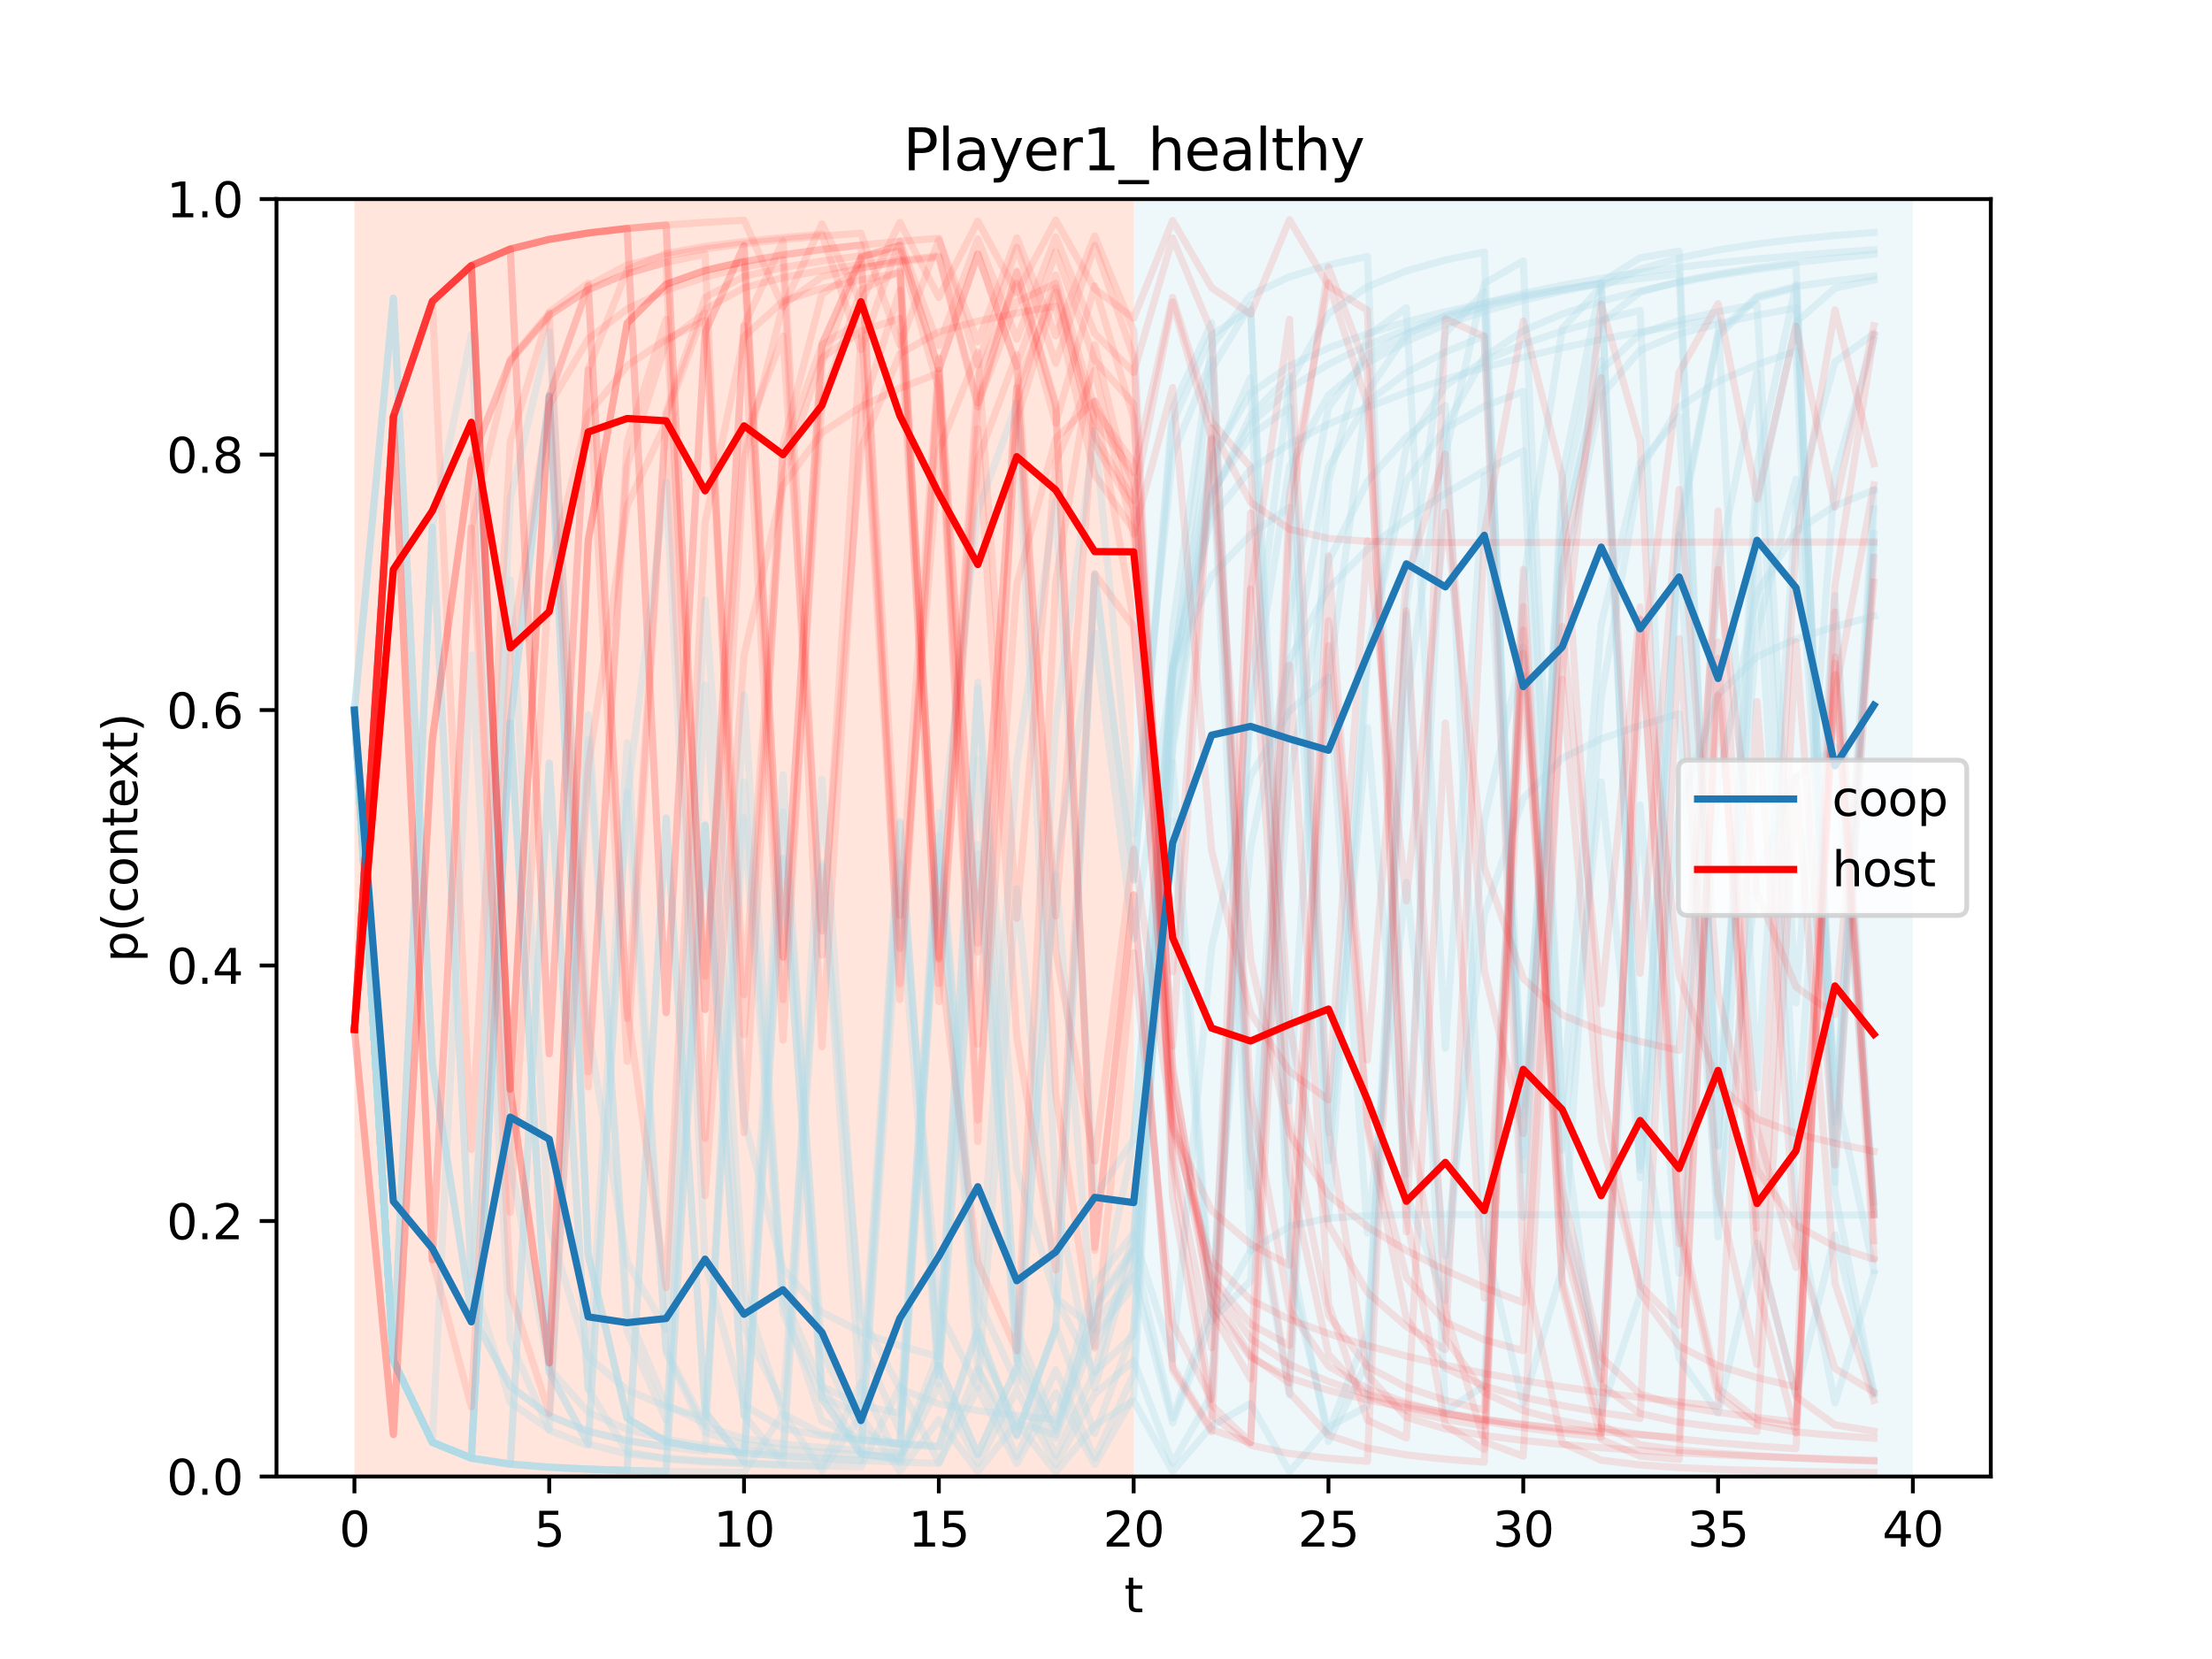 <?xml version="1.0" encoding="utf-8" standalone="no"?>
<!DOCTYPE svg PUBLIC "-//W3C//DTD SVG 1.1//EN"
  "http://www.w3.org/Graphics/SVG/1.1/DTD/svg11.dtd">
<svg height="345.6pt" version="1.1" viewBox="0 0 460.8 345.6" width="460.8pt" xmlns="http://www.w3.org/2000/svg" xmlns:xlink="http://www.w3.org/1999/xlink">
 <defs>
  <style type="text/css">*{stroke-linecap:butt;stroke-linejoin:round;}</style>
 </defs>
 <g id="figure_1">
  <g id="patch_1">
   <path d="M 0 345.6 
L 460.8 345.6 
L 460.8 0 
L 0 0 
z
" style="fill:#ffffff;"/>
  </g>
  <g id="axes_1">
   <g id="patch_2">
    <path d="M 57.6 307.584 
L 414.72 307.584 
L 414.72 41.472 
L 57.6 41.472 
z
" style="fill:#ffffff;"/>
   </g>
   <g id="patch_3">
    <path clip-path="url(#p167efbc4fb)" d="M 73.833 307.584 
L 73.833 41.472 
L 236.16 41.472 
L 236.16 307.584 
z
" style="fill:#ff7f50;opacity:0.2;"/>
   </g>
   <g id="patch_4">
    <path clip-path="url(#p167efbc4fb)" d="M 236.16 307.584 
L 236.16 41.472 
L 398.487 41.472 
L 398.487 307.584 
z
" style="fill:#add8e6;opacity:0.2;"/>
   </g>
   <g id="matplotlib.axis_1">
    <g id="xtick_1">
     <g id="line2d_1">
      <defs>
       <path d="M 0 0 
L 0 3.5 
" id="m36295393aa" style="stroke:#000000;stroke-width:0.8;"/>
      </defs>
      <g>
       <use style="stroke:#000000;stroke-width:0.8;" x="73.833" xlink:href="#m36295393aa" y="307.584"/>
      </g>
     </g>
     <g id="text_1">
      <!-- 0 -->
      <g transform="translate(70.651 322.182)scale(0.1 -0.1)">
       <defs>
        <path d="M 2034 4250 
Q 1547 4250 1301 3770 
Q 1056 3291 1056 2328 
Q 1056 1369 1301 889 
Q 1547 409 2034 409 
Q 2525 409 2770 889 
Q 3016 1369 3016 2328 
Q 3016 3291 2770 3770 
Q 2525 4250 2034 4250 
z
M 2034 4750 
Q 2819 4750 3233 4129 
Q 3647 3509 3647 2328 
Q 3647 1150 3233 529 
Q 2819 -91 2034 -91 
Q 1250 -91 836 529 
Q 422 1150 422 2328 
Q 422 3509 836 4129 
Q 1250 4750 2034 4750 
z
" id="DejaVuSans-30" transform="scale(0.016)"/>
       </defs>
       <use xlink:href="#DejaVuSans-30"/>
      </g>
     </g>
    </g>
    <g id="xtick_2">
     <g id="line2d_2">
      <g>
       <use style="stroke:#000000;stroke-width:0.8;" x="114.415" xlink:href="#m36295393aa" y="307.584"/>
      </g>
     </g>
     <g id="text_2">
      <!-- 5 -->
      <g transform="translate(111.233 322.182)scale(0.1 -0.1)">
       <defs>
        <path d="M 691 4666 
L 3169 4666 
L 3169 4134 
L 1269 4134 
L 1269 2991 
Q 1406 3038 1543 3061 
Q 1681 3084 1819 3084 
Q 2600 3084 3056 2656 
Q 3513 2228 3513 1497 
Q 3513 744 3044 326 
Q 2575 -91 1722 -91 
Q 1428 -91 1123 -41 
Q 819 9 494 109 
L 494 744 
Q 775 591 1075 516 
Q 1375 441 1709 441 
Q 2250 441 2565 725 
Q 2881 1009 2881 1497 
Q 2881 1984 2565 2268 
Q 2250 2553 1709 2553 
Q 1456 2553 1204 2497 
Q 953 2441 691 2322 
L 691 4666 
z
" id="DejaVuSans-35" transform="scale(0.016)"/>
       </defs>
       <use xlink:href="#DejaVuSans-35"/>
      </g>
     </g>
    </g>
    <g id="xtick_3">
     <g id="line2d_3">
      <g>
       <use style="stroke:#000000;stroke-width:0.8;" x="154.996" xlink:href="#m36295393aa" y="307.584"/>
      </g>
     </g>
     <g id="text_3">
      <!-- 10 -->
      <g transform="translate(148.634 322.182)scale(0.1 -0.1)">
       <defs>
        <path d="M 794 531 
L 1825 531 
L 1825 4091 
L 703 3866 
L 703 4441 
L 1819 4666 
L 2450 4666 
L 2450 531 
L 3481 531 
L 3481 0 
L 794 0 
L 794 531 
z
" id="DejaVuSans-31" transform="scale(0.016)"/>
       </defs>
       <use xlink:href="#DejaVuSans-31"/>
       <use x="63.623" xlink:href="#DejaVuSans-30"/>
      </g>
     </g>
    </g>
    <g id="xtick_4">
     <g id="line2d_4">
      <g>
       <use style="stroke:#000000;stroke-width:0.8;" x="195.578" xlink:href="#m36295393aa" y="307.584"/>
      </g>
     </g>
     <g id="text_4">
      <!-- 15 -->
      <g transform="translate(189.216 322.182)scale(0.1 -0.1)">
       <use xlink:href="#DejaVuSans-31"/>
       <use x="63.623" xlink:href="#DejaVuSans-35"/>
      </g>
     </g>
    </g>
    <g id="xtick_5">
     <g id="line2d_5">
      <g>
       <use style="stroke:#000000;stroke-width:0.8;" x="236.16" xlink:href="#m36295393aa" y="307.584"/>
      </g>
     </g>
     <g id="text_5">
      <!-- 20 -->
      <g transform="translate(229.798 322.182)scale(0.1 -0.1)">
       <defs>
        <path d="M 1228 531 
L 3431 531 
L 3431 0 
L 469 0 
L 469 531 
Q 828 903 1448 1529 
Q 2069 2156 2228 2338 
Q 2531 2678 2651 2914 
Q 2772 3150 2772 3378 
Q 2772 3750 2511 3984 
Q 2250 4219 1831 4219 
Q 1534 4219 1204 4116 
Q 875 4013 500 3803 
L 500 4441 
Q 881 4594 1212 4672 
Q 1544 4750 1819 4750 
Q 2544 4750 2975 4387 
Q 3406 4025 3406 3419 
Q 3406 3131 3298 2873 
Q 3191 2616 2906 2266 
Q 2828 2175 2409 1742 
Q 1991 1309 1228 531 
z
" id="DejaVuSans-32" transform="scale(0.016)"/>
       </defs>
       <use xlink:href="#DejaVuSans-32"/>
       <use x="63.623" xlink:href="#DejaVuSans-30"/>
      </g>
     </g>
    </g>
    <g id="xtick_6">
     <g id="line2d_6">
      <g>
       <use style="stroke:#000000;stroke-width:0.8;" x="276.742" xlink:href="#m36295393aa" y="307.584"/>
      </g>
     </g>
     <g id="text_6">
      <!-- 25 -->
      <g transform="translate(270.379 322.182)scale(0.1 -0.1)">
       <use xlink:href="#DejaVuSans-32"/>
       <use x="63.623" xlink:href="#DejaVuSans-35"/>
      </g>
     </g>
    </g>
    <g id="xtick_7">
     <g id="line2d_7">
      <g>
       <use style="stroke:#000000;stroke-width:0.8;" x="317.324" xlink:href="#m36295393aa" y="307.584"/>
      </g>
     </g>
     <g id="text_7">
      <!-- 30 -->
      <g transform="translate(310.961 322.182)scale(0.1 -0.1)">
       <defs>
        <path d="M 2597 2516 
Q 3050 2419 3304 2112 
Q 3559 1806 3559 1356 
Q 3559 666 3084 287 
Q 2609 -91 1734 -91 
Q 1441 -91 1130 -33 
Q 819 25 488 141 
L 488 750 
Q 750 597 1062 519 
Q 1375 441 1716 441 
Q 2309 441 2620 675 
Q 2931 909 2931 1356 
Q 2931 1769 2642 2001 
Q 2353 2234 1838 2234 
L 1294 2234 
L 1294 2753 
L 1863 2753 
Q 2328 2753 2575 2939 
Q 2822 3125 2822 3475 
Q 2822 3834 2567 4026 
Q 2313 4219 1838 4219 
Q 1578 4219 1281 4162 
Q 984 4106 628 3988 
L 628 4550 
Q 988 4650 1302 4700 
Q 1616 4750 1894 4750 
Q 2613 4750 3031 4423 
Q 3450 4097 3450 3541 
Q 3450 3153 3228 2886 
Q 3006 2619 2597 2516 
z
" id="DejaVuSans-33" transform="scale(0.016)"/>
       </defs>
       <use xlink:href="#DejaVuSans-33"/>
       <use x="63.623" xlink:href="#DejaVuSans-30"/>
      </g>
     </g>
    </g>
    <g id="xtick_8">
     <g id="line2d_8">
      <g>
       <use style="stroke:#000000;stroke-width:0.8;" x="357.905" xlink:href="#m36295393aa" y="307.584"/>
      </g>
     </g>
     <g id="text_8">
      <!-- 35 -->
      <g transform="translate(351.543 322.182)scale(0.1 -0.1)">
       <use xlink:href="#DejaVuSans-33"/>
       <use x="63.623" xlink:href="#DejaVuSans-35"/>
      </g>
     </g>
    </g>
    <g id="xtick_9">
     <g id="line2d_9">
      <g>
       <use style="stroke:#000000;stroke-width:0.8;" x="398.487" xlink:href="#m36295393aa" y="307.584"/>
      </g>
     </g>
     <g id="text_9">
      <!-- 40 -->
      <g transform="translate(392.125 322.182)scale(0.1 -0.1)">
       <defs>
        <path d="M 2419 4116 
L 825 1625 
L 2419 1625 
L 2419 4116 
z
M 2253 4666 
L 3047 4666 
L 3047 1625 
L 3713 1625 
L 3713 1100 
L 3047 1100 
L 3047 0 
L 2419 0 
L 2419 1100 
L 313 1100 
L 313 1709 
L 2253 4666 
z
" id="DejaVuSans-34" transform="scale(0.016)"/>
       </defs>
       <use xlink:href="#DejaVuSans-34"/>
       <use x="63.623" xlink:href="#DejaVuSans-30"/>
      </g>
     </g>
    </g>
    <g id="text_10">
     <!-- t -->
     <g transform="translate(234.2 335.861)scale(0.1 -0.1)">
      <defs>
       <path d="M 1172 4494 
L 1172 3500 
L 2356 3500 
L 2356 3053 
L 1172 3053 
L 1172 1153 
Q 1172 725 1289 603 
Q 1406 481 1766 481 
L 2356 481 
L 2356 0 
L 1766 0 
Q 1100 0 847 248 
Q 594 497 594 1153 
L 594 3053 
L 172 3053 
L 172 3500 
L 594 3500 
L 594 4494 
L 1172 4494 
z
" id="DejaVuSans-74" transform="scale(0.016)"/>
      </defs>
      <use xlink:href="#DejaVuSans-74"/>
     </g>
    </g>
   </g>
   <g id="matplotlib.axis_2">
    <g id="ytick_1">
     <g id="line2d_10">
      <defs>
       <path d="M 0 0 
L -3.5 0 
" id="m9947d5d89c" style="stroke:#000000;stroke-width:0.8;"/>
      </defs>
      <g>
       <use style="stroke:#000000;stroke-width:0.8;" x="57.6" xlink:href="#m9947d5d89c" y="307.584"/>
      </g>
     </g>
     <g id="text_11">
      <!-- 0.0 -->
      <g transform="translate(34.697 311.383)scale(0.1 -0.1)">
       <defs>
        <path d="M 684 794 
L 1344 794 
L 1344 0 
L 684 0 
L 684 794 
z
" id="DejaVuSans-2e" transform="scale(0.016)"/>
       </defs>
       <use xlink:href="#DejaVuSans-30"/>
       <use x="63.623" xlink:href="#DejaVuSans-2e"/>
       <use x="95.41" xlink:href="#DejaVuSans-30"/>
      </g>
     </g>
    </g>
    <g id="ytick_2">
     <g id="line2d_11">
      <g>
       <use style="stroke:#000000;stroke-width:0.8;" x="57.6" xlink:href="#m9947d5d89c" y="254.362"/>
      </g>
     </g>
     <g id="text_12">
      <!-- 0.2 -->
      <g transform="translate(34.697 258.161)scale(0.1 -0.1)">
       <use xlink:href="#DejaVuSans-30"/>
       <use x="63.623" xlink:href="#DejaVuSans-2e"/>
       <use x="95.41" xlink:href="#DejaVuSans-32"/>
      </g>
     </g>
    </g>
    <g id="ytick_3">
     <g id="line2d_12">
      <g>
       <use style="stroke:#000000;stroke-width:0.8;" x="57.6" xlink:href="#m9947d5d89c" y="201.139"/>
      </g>
     </g>
     <g id="text_13">
      <!-- 0.4 -->
      <g transform="translate(34.697 204.938)scale(0.1 -0.1)">
       <use xlink:href="#DejaVuSans-30"/>
       <use x="63.623" xlink:href="#DejaVuSans-2e"/>
       <use x="95.41" xlink:href="#DejaVuSans-34"/>
      </g>
     </g>
    </g>
    <g id="ytick_4">
     <g id="line2d_13">
      <g>
       <use style="stroke:#000000;stroke-width:0.8;" x="57.6" xlink:href="#m9947d5d89c" y="147.917"/>
      </g>
     </g>
     <g id="text_14">
      <!-- 0.6 -->
      <g transform="translate(34.697 151.716)scale(0.1 -0.1)">
       <defs>
        <path d="M 2113 2584 
Q 1688 2584 1439 2293 
Q 1191 2003 1191 1497 
Q 1191 994 1439 701 
Q 1688 409 2113 409 
Q 2538 409 2786 701 
Q 3034 994 3034 1497 
Q 3034 2003 2786 2293 
Q 2538 2584 2113 2584 
z
M 3366 4563 
L 3366 3988 
Q 3128 4100 2886 4159 
Q 2644 4219 2406 4219 
Q 1781 4219 1451 3797 
Q 1122 3375 1075 2522 
Q 1259 2794 1537 2939 
Q 1816 3084 2150 3084 
Q 2853 3084 3261 2657 
Q 3669 2231 3669 1497 
Q 3669 778 3244 343 
Q 2819 -91 2113 -91 
Q 1303 -91 875 529 
Q 447 1150 447 2328 
Q 447 3434 972 4092 
Q 1497 4750 2381 4750 
Q 2619 4750 2861 4703 
Q 3103 4656 3366 4563 
z
" id="DejaVuSans-36" transform="scale(0.016)"/>
       </defs>
       <use xlink:href="#DejaVuSans-30"/>
       <use x="63.623" xlink:href="#DejaVuSans-2e"/>
       <use x="95.41" xlink:href="#DejaVuSans-36"/>
      </g>
     </g>
    </g>
    <g id="ytick_5">
     <g id="line2d_14">
      <g>
       <use style="stroke:#000000;stroke-width:0.8;" x="57.6" xlink:href="#m9947d5d89c" y="94.694"/>
      </g>
     </g>
     <g id="text_15">
      <!-- 0.8 -->
      <g transform="translate(34.697 98.494)scale(0.1 -0.1)">
       <defs>
        <path d="M 2034 2216 
Q 1584 2216 1326 1975 
Q 1069 1734 1069 1313 
Q 1069 891 1326 650 
Q 1584 409 2034 409 
Q 2484 409 2743 651 
Q 3003 894 3003 1313 
Q 3003 1734 2745 1975 
Q 2488 2216 2034 2216 
z
M 1403 2484 
Q 997 2584 770 2862 
Q 544 3141 544 3541 
Q 544 4100 942 4425 
Q 1341 4750 2034 4750 
Q 2731 4750 3128 4425 
Q 3525 4100 3525 3541 
Q 3525 3141 3298 2862 
Q 3072 2584 2669 2484 
Q 3125 2378 3379 2068 
Q 3634 1759 3634 1313 
Q 3634 634 3220 271 
Q 2806 -91 2034 -91 
Q 1263 -91 848 271 
Q 434 634 434 1313 
Q 434 1759 690 2068 
Q 947 2378 1403 2484 
z
M 1172 3481 
Q 1172 3119 1398 2916 
Q 1625 2713 2034 2713 
Q 2441 2713 2670 2916 
Q 2900 3119 2900 3481 
Q 2900 3844 2670 4047 
Q 2441 4250 2034 4250 
Q 1625 4250 1398 4047 
Q 1172 3844 1172 3481 
z
" id="DejaVuSans-38" transform="scale(0.016)"/>
       </defs>
       <use xlink:href="#DejaVuSans-30"/>
       <use x="63.623" xlink:href="#DejaVuSans-2e"/>
       <use x="95.41" xlink:href="#DejaVuSans-38"/>
      </g>
     </g>
    </g>
    <g id="ytick_6">
     <g id="line2d_15">
      <g>
       <use style="stroke:#000000;stroke-width:0.8;" x="57.6" xlink:href="#m9947d5d89c" y="41.472"/>
      </g>
     </g>
     <g id="text_16">
      <!-- 1.0 -->
      <g transform="translate(34.697 45.271)scale(0.1 -0.1)">
       <use xlink:href="#DejaVuSans-31"/>
       <use x="63.623" xlink:href="#DejaVuSans-2e"/>
       <use x="95.41" xlink:href="#DejaVuSans-30"/>
      </g>
     </g>
    </g>
    <g id="text_17">
     <!-- p(context) -->
     <g transform="translate(28.617 200.45)rotate(-90)scale(0.1 -0.1)">
      <defs>
       <path d="M 1159 525 
L 1159 -1331 
L 581 -1331 
L 581 3500 
L 1159 3500 
L 1159 2969 
Q 1341 3281 1617 3432 
Q 1894 3584 2278 3584 
Q 2916 3584 3314 3078 
Q 3713 2572 3713 1747 
Q 3713 922 3314 415 
Q 2916 -91 2278 -91 
Q 1894 -91 1617 61 
Q 1341 213 1159 525 
z
M 3116 1747 
Q 3116 2381 2855 2742 
Q 2594 3103 2138 3103 
Q 1681 3103 1420 2742 
Q 1159 2381 1159 1747 
Q 1159 1113 1420 752 
Q 1681 391 2138 391 
Q 2594 391 2855 752 
Q 3116 1113 3116 1747 
z
" id="DejaVuSans-70" transform="scale(0.016)"/>
       <path d="M 1984 4856 
Q 1566 4138 1362 3434 
Q 1159 2731 1159 2009 
Q 1159 1288 1364 580 
Q 1569 -128 1984 -844 
L 1484 -844 
Q 1016 -109 783 600 
Q 550 1309 550 2009 
Q 550 2706 781 3412 
Q 1013 4119 1484 4856 
L 1984 4856 
z
" id="DejaVuSans-28" transform="scale(0.016)"/>
       <path d="M 3122 3366 
L 3122 2828 
Q 2878 2963 2633 3030 
Q 2388 3097 2138 3097 
Q 1578 3097 1268 2742 
Q 959 2388 959 1747 
Q 959 1106 1268 751 
Q 1578 397 2138 397 
Q 2388 397 2633 464 
Q 2878 531 3122 666 
L 3122 134 
Q 2881 22 2623 -34 
Q 2366 -91 2075 -91 
Q 1284 -91 818 406 
Q 353 903 353 1747 
Q 353 2603 823 3093 
Q 1294 3584 2113 3584 
Q 2378 3584 2631 3529 
Q 2884 3475 3122 3366 
z
" id="DejaVuSans-63" transform="scale(0.016)"/>
       <path d="M 1959 3097 
Q 1497 3097 1228 2736 
Q 959 2375 959 1747 
Q 959 1119 1226 758 
Q 1494 397 1959 397 
Q 2419 397 2687 759 
Q 2956 1122 2956 1747 
Q 2956 2369 2687 2733 
Q 2419 3097 1959 3097 
z
M 1959 3584 
Q 2709 3584 3137 3096 
Q 3566 2609 3566 1747 
Q 3566 888 3137 398 
Q 2709 -91 1959 -91 
Q 1206 -91 779 398 
Q 353 888 353 1747 
Q 353 2609 779 3096 
Q 1206 3584 1959 3584 
z
" id="DejaVuSans-6f" transform="scale(0.016)"/>
       <path d="M 3513 2113 
L 3513 0 
L 2938 0 
L 2938 2094 
Q 2938 2591 2744 2837 
Q 2550 3084 2163 3084 
Q 1697 3084 1428 2787 
Q 1159 2491 1159 1978 
L 1159 0 
L 581 0 
L 581 3500 
L 1159 3500 
L 1159 2956 
Q 1366 3272 1645 3428 
Q 1925 3584 2291 3584 
Q 2894 3584 3203 3211 
Q 3513 2838 3513 2113 
z
" id="DejaVuSans-6e" transform="scale(0.016)"/>
       <path d="M 3597 1894 
L 3597 1613 
L 953 1613 
Q 991 1019 1311 708 
Q 1631 397 2203 397 
Q 2534 397 2845 478 
Q 3156 559 3463 722 
L 3463 178 
Q 3153 47 2828 -22 
Q 2503 -91 2169 -91 
Q 1331 -91 842 396 
Q 353 884 353 1716 
Q 353 2575 817 3079 
Q 1281 3584 2069 3584 
Q 2775 3584 3186 3129 
Q 3597 2675 3597 1894 
z
M 3022 2063 
Q 3016 2534 2758 2815 
Q 2500 3097 2075 3097 
Q 1594 3097 1305 2825 
Q 1016 2553 972 2059 
L 3022 2063 
z
" id="DejaVuSans-65" transform="scale(0.016)"/>
       <path d="M 3513 3500 
L 2247 1797 
L 3578 0 
L 2900 0 
L 1881 1375 
L 863 0 
L 184 0 
L 1544 1831 
L 300 3500 
L 978 3500 
L 1906 2253 
L 2834 3500 
L 3513 3500 
z
" id="DejaVuSans-78" transform="scale(0.016)"/>
       <path d="M 513 4856 
L 1013 4856 
Q 1481 4119 1714 3412 
Q 1947 2706 1947 2009 
Q 1947 1309 1714 600 
Q 1481 -109 1013 -844 
L 513 -844 
Q 928 -128 1133 580 
Q 1338 1288 1338 2009 
Q 1338 2731 1133 3434 
Q 928 4138 513 4856 
z
" id="DejaVuSans-29" transform="scale(0.016)"/>
      </defs>
      <use xlink:href="#DejaVuSans-70"/>
      <use x="63.477" xlink:href="#DejaVuSans-28"/>
      <use x="102.49" xlink:href="#DejaVuSans-63"/>
      <use x="157.471" xlink:href="#DejaVuSans-6f"/>
      <use x="218.652" xlink:href="#DejaVuSans-6e"/>
      <use x="282.031" xlink:href="#DejaVuSans-74"/>
      <use x="321.24" xlink:href="#DejaVuSans-65"/>
      <use x="381.014" xlink:href="#DejaVuSans-78"/>
      <use x="440.193" xlink:href="#DejaVuSans-74"/>
      <use x="479.402" xlink:href="#DejaVuSans-29"/>
     </g>
    </g>
   </g>
   <g id="line2d_16">
    <path clip-path="url(#p167efbc4fb)" d="M 73.833 147.917 
L 81.949 62.115 
L 90.065 221.84 
L 98.182 273.608 
L 106.298 288.749 
L 114.415 294.936 
L 122.531 298.16 
L 130.647 300.111 
L 138.764 301.41 
L 146.88 142.742 
L 154.996 269.275 
L 163.113 294.493 
L 171.229 298.701 
L 179.345 299.928 
L 187.462 300.661 
L 195.578 301.239 
L 203.695 276.7 
L 211.811 298.748 
L 219.927 276.49 
L 228.044 119.5 
L 236.16 183.342 
L 244.276 85.001 
L 252.393 67.244 
L 260.509 243.893 
L 268.625 290.611 
L 276.742 141.858 
L 284.858 81.681 
L 292.975 69.686 
L 301.091 65.713 
L 309.207 63.156 
L 317.324 61.116 
L 325.44 59.416 
L 333.556 57.977 
L 341.673 56.746 
L 349.789 55.684 
L 357.905 54.76 
L 366.022 53.949 
L 374.138 53.232 
L 382.255 52.596 
L 390.371 52.027 
" style="fill:none;stroke:#add8e6;stroke-linecap:square;stroke-opacity:0.3;stroke-width:1.5;"/>
   </g>
   <g id="line2d_17">
    <path clip-path="url(#p167efbc4fb)" d="M 73.833 147.917 
L 81.949 283.486 
L 90.065 109.846 
L 98.182 265.743 
L 106.298 292.152 
L 114.415 297.808 
L 122.531 154.069 
L 130.647 273.274 
L 138.764 292.675 
L 146.88 296.527 
L 154.996 170.32 
L 163.113 273.673 
L 171.229 291.079 
L 179.345 294.522 
L 187.462 179.824 
L 195.578 272.955 
L 203.695 289.127 
L 211.811 185.187 
L 219.927 270.416 
L 228.044 285.808 
L 236.16 257.169 
L 244.276 283.074 
L 252.393 197.394 
L 260.509 161.703 
L 268.625 148.086 
L 276.742 141.028 
L 284.858 256.845 
L 292.975 183.789 
L 301.091 261.654 
L 309.207 190.582 
L 317.324 166.345 
L 325.44 157.939 
L 333.556 153.926 
L 341.673 151.119 
L 349.789 148.69 
L 357.905 252.666 
L 366.022 182.474 
L 374.138 161.956 
L 382.255 155.576 
L 390.371 250.466 
" style="fill:none;stroke:#add8e6;stroke-linecap:square;stroke-opacity:0.3;stroke-width:1.5;"/>
   </g>
   <g id="line2d_18">
    <path clip-path="url(#p167efbc4fb)" d="M 73.833 147.917 
L 81.949 62.115 
L 90.065 221.84 
L 98.182 273.608 
L 106.298 288.749 
L 114.415 294.936 
L 122.531 298.16 
L 130.647 300.111 
L 138.764 301.41 
L 146.88 302.332 
L 154.996 144.736 
L 163.113 271.405 
L 171.229 295.932 
L 179.345 299.798 
L 187.462 300.835 
L 195.578 301.434 
L 203.695 277.329 
L 211.811 298.993 
L 219.927 277.106 
L 228.044 120.026 
L 236.16 183.31 
L 244.276 88.069 
L 252.393 69.798 
L 260.509 64.47 
L 268.625 229.312 
L 276.742 100.305 
L 284.858 69.972 
L 292.975 64.135 
L 301.091 218.378 
L 309.207 98.956 
L 317.324 230.089 
L 325.44 111.969 
L 333.556 77.108 
L 341.673 69.55 
L 349.789 66.788 
L 357.905 64.924 
L 366.022 63.362 
L 374.138 208.92 
L 382.255 98.722 
L 390.371 70.782 
" style="fill:none;stroke:#add8e6;stroke-linecap:square;stroke-opacity:0.3;stroke-width:1.5;"/>
   </g>
   <g id="line2d_19">
    <path clip-path="url(#p167efbc4fb)" d="M 73.833 147.917 
L 81.949 283.486 
L 90.065 300.452 
L 98.182 303.76 
L 106.298 305.002 
L 114.415 305.651 
L 122.531 306.048 
L 130.647 306.314 
L 138.764 306.505 
L 146.88 171.974 
L 154.996 294.846 
L 163.113 304.859 
L 171.229 179.758 
L 179.345 292.232 
L 187.462 171.088 
L 195.578 286.726 
L 203.695 175.942 
L 211.811 283.22 
L 219.927 182.259 
L 228.044 280.367 
L 236.16 264.411 
L 244.276 170.934 
L 252.393 275.244 
L 260.509 260.494 
L 268.625 255.447 
L 276.742 253.748 
L 284.858 253.206 
L 292.975 253.049 
L 301.091 253.015 
L 309.207 253.017 
L 317.324 253.029 
L 325.44 253.041 
L 333.556 253.053 
L 341.673 253.064 
L 349.789 253.074 
L 357.905 253.083 
L 366.022 253.091 
L 374.138 253.098 
L 382.255 253.105 
L 390.371 253.111 
" style="fill:none;stroke:#add8e6;stroke-linecap:square;stroke-opacity:0.3;stroke-width:1.5;"/>
   </g>
   <g id="line2d_20">
    <path clip-path="url(#p167efbc4fb)" d="M 73.833 147.917 
L 81.949 283.486 
L 90.065 300.452 
L 98.182 303.76 
L 106.298 305.002 
L 114.415 305.651 
L 122.531 306.048 
L 130.647 306.314 
L 138.764 306.505 
L 146.88 171.974 
L 154.996 294.846 
L 163.113 161.4 
L 171.229 288.575 
L 179.345 302.566 
L 187.462 185.374 
L 195.578 288.392 
L 203.695 177.872 
L 211.811 283.193 
L 219.927 298 
L 228.044 275.339 
L 236.16 265.839 
L 244.276 296.397 
L 252.393 275.056 
L 260.509 266.831 
L 268.625 161.707 
L 276.742 116.999 
L 284.858 100.247 
L 292.975 91.079 
L 301.091 84.502 
L 309.207 258.005 
L 317.324 292.496 
L 325.44 264.264 
L 333.556 145.262 
L 341.673 97.976 
L 349.789 84.789 
L 357.905 79.453 
L 366.022 75.95 
L 374.138 73.116 
L 382.255 248.392 
L 390.371 290.234 
" style="fill:none;stroke:#add8e6;stroke-linecap:square;stroke-opacity:0.3;stroke-width:1.5;"/>
   </g>
   <g id="line2d_21">
    <path clip-path="url(#p167efbc4fb)" d="M 73.833 147.917 
L 81.949 62.115 
L 90.065 221.84 
L 98.182 273.608 
L 106.298 104 
L 114.415 69.116 
L 122.531 214.38 
L 130.647 262.947 
L 138.764 276.907 
L 146.88 124.927 
L 154.996 233.237 
L 163.113 264.328 
L 171.229 273.352 
L 179.345 277.492 
L 187.462 280.338 
L 195.578 282.631 
L 203.695 143.295 
L 211.811 243.681 
L 219.927 270.263 
L 228.044 276.96 
L 236.16 237.558 
L 244.276 138.802 
L 252.393 107.873 
L 260.509 97.804 
L 268.625 92.441 
L 276.742 88.347 
L 284.858 84.839 
L 292.975 81.749 
L 301.091 79.01 
L 309.207 76.574 
L 317.324 74.401 
L 325.44 72.456 
L 333.556 70.712 
L 341.673 69.141 
L 349.789 67.721 
L 357.905 66.435 
L 366.022 226.624 
L 374.138 104.869 
L 382.255 75.413 
L 390.371 69.479 
" style="fill:none;stroke:#add8e6;stroke-linecap:square;stroke-opacity:0.3;stroke-width:1.5;"/>
   </g>
   <g id="line2d_22">
    <path clip-path="url(#p167efbc4fb)" d="M 73.833 147.917 
L 81.949 283.486 
L 90.065 300.452 
L 98.182 303.76 
L 106.298 305.002 
L 114.415 158.965 
L 122.531 289.375 
L 130.647 302.379 
L 138.764 303.955 
L 146.88 304.54 
L 154.996 304.94 
L 163.113 305.248 
L 171.229 305.494 
L 179.345 288.032 
L 187.462 304.651 
L 195.578 288.59 
L 203.695 304.841 
L 211.811 289.573 
L 219.927 305.025 
L 228.044 290.423 
L 236.16 283.437 
L 244.276 304.796 
L 252.393 290.612 
L 260.509 143.33 
L 268.625 79.762 
L 276.742 65.359 
L 284.858 59.749 
L 292.975 56.43 
L 301.091 54.157 
L 309.207 52.494 
L 317.324 253.524 
L 325.44 99.146 
L 333.556 58.802 
L 341.673 53.689 
L 349.789 52.328 
L 357.905 238.819 
L 366.022 96.798 
L 374.138 59.242 
L 382.255 232.352 
L 390.371 102.166 
" style="fill:none;stroke:#add8e6;stroke-linecap:square;stroke-opacity:0.3;stroke-width:1.5;"/>
   </g>
   <g id="line2d_23">
    <path clip-path="url(#p167efbc4fb)" d="M 73.833 147.917 
L 81.949 283.486 
L 90.065 300.452 
L 98.182 303.76 
L 106.298 150.493 
L 114.415 82.425 
L 122.531 261.417 
L 130.647 295.448 
L 138.764 300.341 
L 146.88 301.814 
L 154.996 302.693 
L 163.113 303.339 
L 171.229 303.841 
L 179.345 304.242 
L 187.462 304.569 
L 195.578 304.84 
L 203.695 285.18 
L 211.811 303.525 
L 219.927 285.347 
L 228.044 303.716 
L 236.16 286.292 
L 244.276 130.967 
L 252.393 72.135 
L 260.509 61.522 
L 268.625 57.651 
L 276.742 55.211 
L 284.858 53.43 
L 292.975 244.659 
L 301.091 94.617 
L 309.207 59.02 
L 317.324 54.364 
L 325.44 231.41 
L 333.556 294.115 
L 341.673 269.781 
L 349.789 111.465 
L 357.905 257.667 
L 366.022 113.093 
L 374.138 251.524 
L 382.255 292.273 
L 390.371 265.214 
" style="fill:none;stroke:#add8e6;stroke-linecap:square;stroke-opacity:0.3;stroke-width:1.5;"/>
   </g>
   <g id="line2d_24">
    <path clip-path="url(#p167efbc4fb)" d="M 73.833 147.917 
L 81.949 283.486 
L 90.065 109.846 
L 98.182 69.67 
L 106.298 242.404 
L 114.415 285.055 
L 122.531 294.187 
L 130.647 297.751 
L 138.764 299.81 
L 146.88 301.189 
L 154.996 302.176 
L 163.113 302.914 
L 171.229 162.306 
L 179.345 278.945 
L 187.462 298.222 
L 195.578 169.305 
L 203.695 275.633 
L 211.811 158.904 
L 219.927 104.272 
L 228.044 249.422 
L 236.16 237.325 
L 244.276 139.073 
L 252.393 102.742 
L 260.509 90.714 
L 268.625 84.807 
L 276.742 235.962 
L 284.858 135.74 
L 292.975 100.162 
L 301.091 89.3 
L 309.207 84.636 
L 317.324 81.542 
L 325.44 230.355 
L 333.556 130.007 
L 341.673 96.457 
L 349.789 86.817 
L 357.905 226.84 
L 366.022 131.492 
L 374.138 99.808 
L 382.255 226.22 
L 390.371 264.683 
" style="fill:none;stroke:#add8e6;stroke-linecap:square;stroke-opacity:0.3;stroke-width:1.5;"/>
   </g>
   <g id="line2d_25">
    <path clip-path="url(#p167efbc4fb)" d="M 73.833 147.917 
L 81.949 283.486 
L 90.065 300.452 
L 98.182 303.76 
L 106.298 150.493 
L 114.415 82.425 
L 122.531 261.417 
L 130.647 295.448 
L 138.764 300.341 
L 146.88 301.814 
L 154.996 302.693 
L 163.113 303.339 
L 171.229 303.841 
L 179.345 304.242 
L 187.462 171.5 
L 195.578 284.841 
L 203.695 158.213 
L 211.811 277.095 
L 219.927 297.18 
L 228.044 272.709 
L 236.16 260.615 
L 244.276 295.406 
L 252.393 272.143 
L 260.509 148.447 
L 268.625 97.259 
L 276.742 82.299 
L 284.858 75.583 
L 292.975 71.089 
L 301.091 67.625 
L 309.207 64.84 
L 317.324 62.559 
L 325.44 60.663 
L 333.556 59.069 
L 341.673 243.77 
L 349.789 109.575 
L 357.905 69.224 
L 366.022 61.726 
L 374.138 59.671 
L 382.255 58.485 
L 390.371 57.516 
" style="fill:none;stroke:#add8e6;stroke-linecap:square;stroke-opacity:0.3;stroke-width:1.5;"/>
   </g>
   <g id="line2d_26">
    <path clip-path="url(#p167efbc4fb)" d="M 73.833 147.917 
L 81.949 283.486 
L 90.065 300.452 
L 98.182 303.76 
L 106.298 150.493 
L 114.415 82.425 
L 122.531 261.417 
L 130.647 295.448 
L 138.764 300.341 
L 146.88 301.814 
L 154.996 302.693 
L 163.113 169.103 
L 171.229 281.42 
L 179.345 298.411 
L 187.462 300.957 
L 195.578 178.356 
L 203.695 106.36 
L 211.811 83.976 
L 219.927 249.01 
L 228.044 289.136 
L 236.16 259.719 
L 244.276 142.228 
L 252.393 95.505 
L 260.509 81.942 
L 268.625 76.225 
L 276.742 72.475 
L 284.858 69.51 
L 292.975 67.038 
L 301.091 64.942 
L 309.207 63.145 
L 317.324 61.592 
L 325.44 60.241 
L 333.556 59.056 
L 341.673 58.01 
L 349.789 57.082 
L 357.905 238.6 
L 366.022 105.219 
L 374.138 67.159 
L 382.255 60.036 
L 390.371 58.304 
" style="fill:none;stroke:#add8e6;stroke-linecap:square;stroke-opacity:0.3;stroke-width:1.5;"/>
   </g>
   <g id="line2d_27">
    <path clip-path="url(#p167efbc4fb)" d="M 73.833 147.917 
L 81.949 283.486 
L 90.065 300.452 
L 98.182 303.76 
L 106.298 150.493 
L 114.415 285.798 
L 122.531 300.798 
L 130.647 302.91 
L 138.764 303.757 
L 146.88 304.324 
L 154.996 304.749 
L 163.113 305.08 
L 171.229 305.345 
L 179.345 305.561 
L 187.462 288.794 
L 195.578 304.72 
L 203.695 289.248 
L 211.811 304.891 
L 219.927 290.139 
L 228.044 305.061 
L 236.16 290.919 
L 244.276 140.858 
L 252.393 76.878 
L 260.509 63.473 
L 268.625 260.545 
L 276.742 300.266 
L 284.858 283.527 
L 292.975 126.047 
L 301.091 69.421 
L 309.207 60.784 
L 317.324 243.811 
L 325.44 104.786 
L 333.556 67.126 
L 341.673 60.866 
L 349.789 58.63 
L 357.905 57.066 
L 366.022 55.782 
L 374.138 54.695 
L 382.255 53.763 
L 390.371 52.957 
" style="fill:none;stroke:#add8e6;stroke-linecap:square;stroke-opacity:0.3;stroke-width:1.5;"/>
   </g>
   <g id="line2d_28">
    <path clip-path="url(#p167efbc4fb)" d="M 73.833 147.917 
L 81.949 283.486 
L 90.065 300.452 
L 98.182 303.76 
L 106.298 305.002 
L 114.415 305.651 
L 122.531 306.048 
L 130.647 306.314 
L 138.764 170.395 
L 146.88 294.101 
L 154.996 304.505 
L 163.113 178.785 
L 171.229 291.396 
L 179.345 302.841 
L 187.462 304.119 
L 195.578 284.425 
L 203.695 302.977 
L 211.811 284.835 
L 219.927 150.657 
L 228.044 89.656 
L 236.16 173.644 
L 244.276 94.75 
L 252.393 74.931 
L 260.509 247.259 
L 268.625 127.517 
L 276.742 84.897 
L 284.858 73.943 
L 292.975 69.45 
L 301.091 66.452 
L 309.207 64.069 
L 317.324 232.377 
L 325.44 112.448 
L 333.556 75.066 
L 341.673 229.684 
L 349.789 282.929 
L 357.905 294.352 
L 366.022 258.977 
L 374.138 290.438 
L 382.255 257.264 
L 390.371 290.452 
" style="fill:none;stroke:#add8e6;stroke-linecap:square;stroke-opacity:0.3;stroke-width:1.5;"/>
   </g>
   <g id="line2d_29">
    <path clip-path="url(#p167efbc4fb)" d="M 73.833 147.917 
L 81.949 283.486 
L 90.065 300.452 
L 98.182 303.76 
L 106.298 305.002 
L 114.415 305.651 
L 122.531 306.048 
L 130.647 306.314 
L 138.764 306.505 
L 146.88 306.647 
L 154.996 306.757 
L 163.113 294.375 
L 171.229 306.373 
L 179.345 294.972 
L 187.462 306.468 
L 195.578 295.742 
L 203.695 306.554 
L 211.811 296.387 
L 219.927 306.624 
L 228.044 296.935 
L 236.16 291.79 
L 244.276 306.515 
L 252.393 297.059 
L 260.509 292.387 
L 268.625 306.576 
L 276.742 297.267 
L 284.858 292.95 
L 292.975 128.068 
L 301.091 294.086 
L 309.207 288.612 
L 317.324 121.479 
L 325.44 68.448 
L 333.556 59.726 
L 341.673 56.076 
L 349.789 53.74 
L 357.905 52.072 
L 366.022 50.818 
L 374.138 49.842 
L 382.255 49.059 
L 390.371 48.419 
" style="fill:none;stroke:#add8e6;stroke-linecap:square;stroke-opacity:0.3;stroke-width:1.5;"/>
   </g>
   <g id="line2d_30">
    <path clip-path="url(#p167efbc4fb)" d="M 73.833 147.917 
L 81.949 283.486 
L 90.065 300.452 
L 98.182 303.76 
L 106.298 305.002 
L 114.415 305.651 
L 122.531 306.048 
L 130.647 306.314 
L 138.764 170.395 
L 146.88 294.101 
L 154.996 304.505 
L 163.113 178.785 
L 171.229 291.396 
L 179.345 302.841 
L 187.462 304.119 
L 195.578 284.425 
L 203.695 302.977 
L 211.811 284.835 
L 219.927 303.221 
L 228.044 285.827 
L 236.16 278.021 
L 244.276 154.494 
L 252.393 96.957 
L 260.509 78.667 
L 268.625 265.081 
L 276.742 298.326 
L 284.858 277.387 
L 292.975 146.714 
L 301.091 88.843 
L 309.207 74.374 
L 317.324 68.888 
L 325.44 65.413 
L 333.556 62.751 
L 341.673 60.605 
L 349.789 58.839 
L 357.905 57.363 
L 366.022 56.115 
L 374.138 55.048 
L 382.255 246.293 
L 390.371 106.026 
" style="fill:none;stroke:#add8e6;stroke-linecap:square;stroke-opacity:0.3;stroke-width:1.5;"/>
   </g>
   <g id="line2d_31">
    <path clip-path="url(#p167efbc4fb)" d="M 73.833 147.917 
L 81.949 283.486 
L 90.065 300.452 
L 98.182 303.76 
L 106.298 150.493 
L 114.415 285.798 
L 122.531 300.798 
L 130.647 166.461 
L 138.764 100.353 
L 146.88 262.969 
L 154.996 292.718 
L 163.113 297.555 
L 171.229 299.096 
L 179.345 300.066 
L 187.462 300.826 
L 195.578 177.452 
L 203.695 280.247 
L 211.811 296.316 
L 219.927 298.906 
L 228.044 271.986 
L 236.16 259.851 
L 244.276 147.825 
L 252.393 103.135 
L 260.509 88.341 
L 268.625 80.966 
L 276.742 75.852 
L 284.858 71.862 
L 292.975 68.633 
L 301.091 65.976 
L 309.207 63.76 
L 317.324 61.893 
L 325.44 60.303 
L 333.556 58.937 
L 341.673 245.385 
L 349.789 111.304 
L 357.905 70.061 
L 366.022 62.075 
L 374.138 59.979 
L 382.255 237.218 
L 390.371 111.171 
" style="fill:none;stroke:#add8e6;stroke-linecap:square;stroke-opacity:0.3;stroke-width:1.5;"/>
   </g>
   <g id="line2d_32">
    <path clip-path="url(#p167efbc4fb)" d="M 73.833 147.917 
L 81.949 283.486 
L 90.065 300.452 
L 98.182 303.76 
L 106.298 150.493 
L 114.415 285.798 
L 122.531 148.926 
L 130.647 277.451 
L 138.764 295.806 
L 146.88 171.673 
L 154.996 276.492 
L 163.113 292.641 
L 171.229 180.53 
L 179.345 273.989 
L 187.462 289.292 
L 195.578 292.465 
L 203.695 293.857 
L 211.811 294.886 
L 219.927 295.759 
L 228.044 267.293 
L 236.16 256.916 
L 244.276 158.784 
L 252.393 273.308 
L 260.509 176.509 
L 268.625 137.393 
L 276.742 122.62 
L 284.858 114.414 
L 292.975 108.167 
L 301.091 102.818 
L 309.207 98.101 
L 317.324 93.916 
L 325.44 252.569 
L 333.556 284.802 
L 341.673 167.695 
L 349.789 265.243 
L 357.905 163.063 
L 366.022 123.458 
L 374.138 110.635 
L 382.255 105.357 
L 390.371 102.084 
" style="fill:none;stroke:#add8e6;stroke-linecap:square;stroke-opacity:0.3;stroke-width:1.5;"/>
   </g>
   <g id="line2d_33">
    <path clip-path="url(#p167efbc4fb)" d="M 73.833 147.917 
L 81.949 283.486 
L 90.065 300.452 
L 98.182 136.459 
L 106.298 279.361 
L 114.415 297.954 
L 122.531 301.122 
L 130.647 165.125 
L 138.764 281.181 
L 146.88 297.039 
L 154.996 299.7 
L 163.113 300.79 
L 171.229 301.558 
L 179.345 302.17 
L 187.462 302.675 
L 195.578 180.365 
L 203.695 285.206 
L 211.811 299.162 
L 219.927 276.184 
L 228.044 298.625 
L 236.16 276.941 
L 244.276 156.292 
L 252.393 103.693 
L 260.509 86.568 
L 268.625 78.238 
L 276.742 254.024 
L 284.858 137.937 
L 292.975 92.955 
L 301.091 80.35 
L 309.207 75.129 
L 317.324 71.69 
L 325.44 68.948 
L 333.556 66.645 
L 341.673 64.678 
L 349.789 240.819 
L 357.905 118.253 
L 366.022 77.532 
L 374.138 238.327 
L 382.255 124.084 
L 390.371 251.928 
" style="fill:none;stroke:#add8e6;stroke-linecap:square;stroke-opacity:0.3;stroke-width:1.5;"/>
   </g>
   <g id="line2d_34">
    <path clip-path="url(#p167efbc4fb)" d="M 73.833 147.917 
L 81.949 283.486 
L 90.065 109.846 
L 98.182 265.743 
L 106.298 120.873 
L 114.415 255.727 
L 122.531 282.646 
L 130.647 289.556 
L 138.764 292.972 
L 146.88 295.284 
L 154.996 162.916 
L 163.113 269.538 
L 171.229 288.802 
L 179.345 292.754 
L 187.462 294.394 
L 195.578 174.059 
L 203.695 270.582 
L 211.811 288.209 
L 219.927 179.683 
L 228.044 131.888 
L 236.16 195.533 
L 244.276 139.331 
L 252.393 119.936 
L 260.509 111.367 
L 268.625 105.653 
L 276.742 241.761 
L 284.858 151.554 
L 292.975 248.771 
L 301.091 270.907 
L 309.207 170.958 
L 317.324 134.794 
L 325.44 239.588 
L 333.556 162.88 
L 341.673 242.895 
L 349.789 168.697 
L 357.905 144.708 
L 366.022 136.778 
L 374.138 133.1 
L 382.255 130.544 
L 390.371 128.336 
" style="fill:none;stroke:#add8e6;stroke-linecap:square;stroke-opacity:0.3;stroke-width:1.5;"/>
   </g>
   <g id="line2d_35">
    <path clip-path="url(#p167efbc4fb)" d="M 73.833 147.917 
L 81.949 283.486 
L 90.065 300.452 
L 98.182 303.76 
L 106.298 305.002 
L 114.415 158.965 
L 122.531 289.375 
L 130.647 154.757 
L 138.764 281.828 
L 146.88 298.399 
L 154.996 300.909 
L 163.113 301.855 
L 171.229 302.507 
L 179.345 303.025 
L 187.462 303.451 
L 195.578 281.543 
L 203.695 142.105 
L 211.811 280.484 
L 219.927 299.646 
L 228.044 277.882 
L 236.16 267.926 
L 244.276 138.889 
L 252.393 91.154 
L 260.509 260.635 
L 268.625 143.202 
L 276.742 97.289 
L 284.858 83.793 
L 292.975 77.598 
L 301.091 73.342 
L 309.207 69.978 
L 317.324 240.926 
L 325.44 122.088 
L 333.556 82.41 
L 341.673 72.957 
L 349.789 69.578 
L 357.905 67.43 
L 366.022 65.673 
L 374.138 64.146 
L 382.255 233.828 
L 390.371 113.23 
" style="fill:none;stroke:#add8e6;stroke-linecap:square;stroke-opacity:0.3;stroke-width:1.5;"/>
   </g>
   <g id="line2d_36">
    <path clip-path="url(#p167efbc4fb)" d="M 73.833 214.445 
L 81.949 298.84 
L 90.065 154.108 
L 98.182 95.813 
L 106.298 75.191 
L 114.415 65.679 
L 122.531 60.357 
L 130.647 56.977 
L 138.764 54.645 
L 146.88 237.131 
L 154.996 95.565 
L 163.113 63.488 
L 171.229 57.669 
L 179.345 55.768 
L 187.462 54.553 
L 195.578 53.573 
L 203.695 84.752 
L 211.811 56.705 
L 219.927 84.77 
L 228.044 260.449 
L 236.16 186.359 
L 244.276 285.472 
L 252.393 298.262 
L 260.509 123.089 
L 268.625 66.533 
L 276.742 234.782 
L 284.858 286.376 
L 292.975 295.254 
L 301.091 297.664 
L 309.207 299.034 
L 317.324 300.07 
L 325.44 300.903 
L 333.556 301.589 
L 341.673 302.16 
L 349.789 302.641 
L 357.905 303.051 
L 366.022 303.403 
L 374.138 303.709 
L 382.255 303.976 
L 390.371 304.21 
" style="fill:none;stroke:#ff0000;stroke-linecap:square;stroke-opacity:0.1;stroke-width:1.5;"/>
   </g>
   <g id="line2d_37">
    <path clip-path="url(#p167efbc4fb)" d="M 73.833 214.445 
L 81.949 86.801 
L 90.065 262.433 
L 98.182 109.976 
L 106.298 74.861 
L 114.415 65.206 
L 122.531 223.258 
L 130.647 97.02 
L 138.764 71.251 
L 146.88 65.183 
L 154.996 207.216 
L 163.113 94.383 
L 171.229 71.867 
L 179.345 66.825 
L 187.462 197.54 
L 195.578 93.861 
L 203.695 73.39 
L 211.811 191.301 
L 219.927 96.244 
L 228.044 77.157 
L 236.16 111.275 
L 244.276 80.751 
L 252.393 177.119 
L 260.509 211.012 
L 268.625 223.188 
L 276.742 229.13 
L 284.858 112.642 
L 292.975 187.65 
L 301.091 106.715 
L 309.207 180.632 
L 317.324 203.818 
L 325.44 211.425 
L 333.556 214.77 
L 341.673 216.968 
L 349.789 218.825 
L 357.905 118.628 
L 366.022 185.99 
L 374.138 205.565 
L 382.255 211.382 
L 390.371 121.271 
" style="fill:none;stroke:#ff0000;stroke-linecap:square;stroke-opacity:0.1;stroke-width:1.5;"/>
   </g>
   <g id="line2d_38">
    <path clip-path="url(#p167efbc4fb)" d="M 73.833 214.445 
L 81.949 298.84 
L 90.065 154.108 
L 98.182 95.813 
L 106.298 75.191 
L 114.415 65.679 
L 122.531 60.357 
L 130.647 56.977 
L 138.764 54.645 
L 146.88 52.939 
L 154.996 235.963 
L 163.113 92.732 
L 171.229 61.27 
L 179.345 55.904 
L 187.462 54.287 
L 195.578 53.28 
L 203.695 83.943 
L 211.811 56.367 
L 219.927 83.983 
L 228.044 259.839 
L 236.16 186.437 
L 244.276 284.614 
L 252.393 297.821 
L 260.509 300.552 
L 268.625 138.541 
L 276.742 271.548 
L 284.858 295.852 
L 292.975 299.574 
L 301.091 150.618 
L 309.207 270.458 
L 317.324 136.095 
L 325.44 258.157 
L 333.556 288.568 
L 341.673 294.463 
L 349.789 296.258 
L 357.905 297.333 
L 366.022 298.194 
L 374.138 161.658 
L 382.255 267.385 
L 390.371 291.713 
" style="fill:none;stroke:#ff0000;stroke-linecap:square;stroke-opacity:0.1;stroke-width:1.5;"/>
   </g>
   <g id="line2d_39">
    <path clip-path="url(#p167efbc4fb)" d="M 73.833 214.445 
L 81.949 86.801 
L 90.065 62.784 
L 98.182 55.345 
L 106.298 51.878 
L 114.415 49.864 
L 122.531 48.537 
L 130.647 47.592 
L 138.764 46.883 
L 146.88 210.289 
L 154.996 67.866 
L 163.113 50.248 
L 171.229 198.988 
L 179.345 70.431 
L 187.462 204.929 
L 195.578 77.087 
L 203.695 198.355 
L 211.811 80.779 
L 219.927 190.811 
L 228.044 83.689 
L 236.16 100.282 
L 244.276 202.416 
L 252.393 89.093 
L 260.509 104.619 
L 268.625 110.245 
L 276.742 112.162 
L 284.858 112.777 
L 292.975 112.958 
L 301.091 113 
L 309.207 113 
L 317.324 112.99 
L 325.44 112.978 
L 333.556 112.967 
L 341.673 112.956 
L 349.789 112.947 
L 357.905 112.939 
L 366.022 112.932 
L 374.138 112.925 
L 382.255 112.919 
L 390.371 112.913 
" style="fill:none;stroke:#ff0000;stroke-linecap:square;stroke-opacity:0.1;stroke-width:1.5;"/>
   </g>
   <g id="line2d_40">
    <path clip-path="url(#p167efbc4fb)" d="M 73.833 214.445 
L 81.949 86.801 
L 90.065 62.784 
L 98.182 55.345 
L 106.298 51.878 
L 114.415 49.864 
L 122.531 48.537 
L 130.647 47.592 
L 138.764 46.883 
L 146.88 210.289 
L 154.996 67.866 
L 163.113 216.676 
L 171.229 75.719 
L 179.345 53.867 
L 187.462 190.747 
L 195.578 74.584 
L 203.695 196.484 
L 211.811 80.718 
L 219.927 59.985 
L 228.044 87.578 
L 236.16 98.477 
L 244.276 61.955 
L 252.393 87.853 
L 260.509 97.281 
L 268.625 213.596 
L 276.742 255.13 
L 284.858 269.251 
L 292.975 276.327 
L 301.091 281.14 
L 309.207 111.029 
L 317.324 66.888 
L 325.44 99.253 
L 333.556 226.196 
L 341.673 269.255 
L 349.789 280.43 
L 357.905 284.503 
L 366.022 286.985 
L 374.138 288.928 
L 382.255 121.948 
L 390.371 69.742 
" style="fill:none;stroke:#ff0000;stroke-linecap:square;stroke-opacity:0.1;stroke-width:1.5;"/>
   </g>
   <g id="line2d_41">
    <path clip-path="url(#p167efbc4fb)" d="M 73.833 214.445 
L 81.949 298.84 
L 90.065 154.108 
L 98.182 95.813 
L 106.298 269.105 
L 114.415 294.441 
L 122.531 159.716 
L 130.647 105.384 
L 138.764 88.002 
L 146.88 249.076 
L 154.996 136.523 
L 163.113 101.116 
L 171.229 90.134 
L 179.345 84.728 
L 187.462 80.867 
L 195.578 77.708 
L 203.695 233.322 
L 211.811 121.711 
L 219.927 91.389 
L 228.044 83.465 
L 236.16 129.422 
L 244.276 235.414 
L 252.393 262.665 
L 260.509 270.787 
L 268.625 274.835 
L 276.742 277.815 
L 284.858 280.322 
L 292.975 282.501 
L 301.091 284.412 
L 309.207 286.094 
L 317.324 287.581 
L 325.44 288.899 
L 333.556 290.073 
L 341.673 291.121 
L 349.789 292.062 
L 357.905 292.908 
L 366.022 146.174 
L 374.138 259.537 
L 382.255 285.063 
L 390.371 290.001 
" style="fill:none;stroke:#ff0000;stroke-linecap:square;stroke-opacity:0.1;stroke-width:1.5;"/>
   </g>
   <g id="line2d_42">
    <path clip-path="url(#p167efbc4fb)" d="M 73.833 214.445 
L 81.949 86.801 
L 90.065 62.784 
L 98.182 55.345 
L 106.298 51.878 
L 114.415 219.527 
L 122.531 77.022 
L 130.647 56.188 
L 138.764 52.786 
L 146.88 51.342 
L 154.996 50.311 
L 163.113 49.489 
L 171.229 48.813 
L 179.345 72.784 
L 187.462 50.21 
L 195.578 71.96 
L 203.695 49.77 
L 211.811 70.621 
L 219.927 49.353 
L 228.044 69.453 
L 236.16 77.561 
L 244.276 49.579 
L 252.393 69.092 
L 260.509 239.47 
L 268.625 290.117 
L 276.742 298.954 
L 284.858 301.673 
L 292.975 303.085 
L 301.091 303.979 
L 309.207 304.594 
L 317.324 118.631 
L 325.44 268.217 
L 333.556 299.869 
L 341.673 303.331 
L 349.789 304.013 
L 357.905 133.763 
L 366.022 267.897 
L 374.138 298.579 
L 382.255 138.115 
L 390.371 262.08 
" style="fill:none;stroke:#ff0000;stroke-linecap:square;stroke-opacity:0.1;stroke-width:1.5;"/>
   </g>
   <g id="line2d_43">
    <path clip-path="url(#p167efbc4fb)" d="M 73.833 214.445 
L 81.949 86.801 
L 90.065 62.784 
L 98.182 55.345 
L 106.298 226.897 
L 114.415 283.929 
L 122.531 112.638 
L 130.647 67.329 
L 138.764 59.21 
L 146.88 56.342 
L 154.996 54.502 
L 163.113 53.094 
L 171.229 51.968 
L 179.345 51.044 
L 187.462 50.275 
L 195.578 49.624 
L 203.695 76.05 
L 211.811 51.533 
L 219.927 75.649 
L 228.044 51.124 
L 236.16 74.375 
L 244.276 249.517 
L 252.393 294.828 
L 260.509 301.056 
L 268.625 302.8 
L 276.742 303.766 
L 284.858 304.423 
L 292.975 127.227 
L 301.091 273.016 
L 309.207 300.353 
L 317.324 303.354 
L 325.44 140.281 
L 333.556 63.332 
L 341.673 91.922 
L 349.789 259.095 
L 357.905 106.447 
L 366.022 255.852 
L 374.138 112.537 
L 382.255 64.556 
L 390.371 96.622 
" style="fill:none;stroke:#ff0000;stroke-linecap:square;stroke-opacity:0.1;stroke-width:1.5;"/>
   </g>
   <g id="line2d_44">
    <path clip-path="url(#p167efbc4fb)" d="M 73.833 214.445 
L 81.949 86.801 
L 90.065 262.433 
L 98.182 293.076 
L 106.298 136.279 
L 114.415 84.407 
L 122.531 70.591 
L 130.647 64.368 
L 138.764 60.474 
L 146.88 57.723 
L 154.996 55.669 
L 163.113 54.08 
L 171.229 218.047 
L 179.345 86.197 
L 187.462 60.462 
L 195.578 208.651 
L 203.695 89.316 
L 211.811 215.976 
L 219.927 264.553 
L 228.044 119.563 
L 236.16 130.577 
L 244.276 233.564 
L 252.393 265.904 
L 260.509 275.814 
L 268.625 280.301 
L 276.742 134.493 
L 284.858 234.164 
L 292.975 266.143 
L 301.091 275.412 
L 309.207 279.09 
L 317.324 281.386 
L 325.44 141.469 
L 333.556 237.353 
L 341.673 267.691 
L 349.789 276.105 
L 357.905 144.855 
L 366.022 235.119 
L 374.138 264.045 
L 382.255 144.718 
L 390.371 101.022 
" style="fill:none;stroke:#ff0000;stroke-linecap:square;stroke-opacity:0.1;stroke-width:1.5;"/>
   </g>
   <g id="line2d_45">
    <path clip-path="url(#p167efbc4fb)" d="M 73.833 214.445 
L 81.949 86.801 
L 90.065 62.784 
L 98.182 55.345 
L 106.298 226.897 
L 114.415 283.929 
L 122.531 112.638 
L 130.647 67.329 
L 138.764 59.21 
L 146.88 56.342 
L 154.996 54.502 
L 163.113 53.094 
L 171.229 51.968 
L 179.345 51.044 
L 187.462 208.212 
L 195.578 78.443 
L 203.695 217.563 
L 211.811 87.425 
L 219.927 60.866 
L 228.044 90.863 
L 236.16 104.222 
L 244.276 62.901 
L 252.393 91.352 
L 260.509 227.93 
L 268.625 272.837 
L 276.742 284.592 
L 284.858 289.295 
L 292.975 292.217 
L 301.091 294.377 
L 309.207 296.062 
L 317.324 297.408 
L 325.44 298.5 
L 333.556 299.401 
L 341.673 129.125 
L 349.789 256.513 
L 357.905 290.838 
L 366.022 296.87 
L 374.138 298.309 
L 382.255 299.039 
L 390.371 299.61 
" style="fill:none;stroke:#ff0000;stroke-linecap:square;stroke-opacity:0.1;stroke-width:1.5;"/>
   </g>
   <g id="line2d_46">
    <path clip-path="url(#p167efbc4fb)" d="M 73.833 214.445 
L 81.949 86.801 
L 90.065 62.784 
L 98.182 55.345 
L 106.298 226.897 
L 114.415 283.929 
L 122.531 112.638 
L 130.647 67.329 
L 138.764 59.21 
L 146.88 56.342 
L 154.996 54.502 
L 163.113 208.265 
L 171.229 83.701 
L 179.345 60.441 
L 187.462 56.443 
L 195.578 198.121 
L 203.695 262.945 
L 211.811 281.41 
L 219.927 121.307 
L 228.044 71.806 
L 236.16 105.585 
L 244.276 230.272 
L 252.393 271.691 
L 260.509 282.791 
L 268.625 287.034 
L 276.742 289.632 
L 284.858 291.617 
L 292.975 293.238 
L 301.091 294.591 
L 309.207 295.733 
L 317.324 296.707 
L 325.44 297.545 
L 333.556 298.271 
L 341.673 298.906 
L 349.789 299.463 
L 357.905 137.137 
L 366.022 258.324 
L 374.138 290.915 
L 382.255 296.835 
L 390.371 298.142 
" style="fill:none;stroke:#ff0000;stroke-linecap:square;stroke-opacity:0.1;stroke-width:1.5;"/>
   </g>
   <g id="line2d_47">
    <path clip-path="url(#p167efbc4fb)" d="M 73.833 214.445 
L 81.949 86.801 
L 90.065 62.784 
L 98.182 55.345 
L 106.298 226.897 
L 114.415 82.607 
L 122.531 59.539 
L 130.647 55.204 
L 138.764 53.231 
L 146.88 51.843 
L 154.996 50.763 
L 163.113 49.895 
L 171.229 49.181 
L 179.345 48.584 
L 187.462 71.896 
L 195.578 49.956 
L 203.695 71.185 
L 211.811 49.555 
L 219.927 69.953 
L 228.044 49.17 
L 236.16 68.868 
L 244.276 242.664 
L 252.393 292.711 
L 260.509 300.501 
L 268.625 108.832 
L 276.742 55.61 
L 284.858 77.071 
L 292.975 253.25 
L 301.091 296.868 
L 309.207 301.976 
L 317.324 126.334 
L 325.44 266.681 
L 333.556 296.81 
L 341.673 300.962 
L 349.789 302.075 
L 357.905 302.752 
L 366.022 303.281 
L 374.138 303.713 
L 382.255 304.074 
L 390.371 304.378 
" style="fill:none;stroke:#ff0000;stroke-linecap:square;stroke-opacity:0.1;stroke-width:1.5;"/>
   </g>
   <g id="line2d_48">
    <path clip-path="url(#p167efbc4fb)" d="M 73.833 214.445 
L 81.949 86.801 
L 90.065 62.784 
L 98.182 55.345 
L 106.298 51.878 
L 114.415 49.864 
L 122.531 48.537 
L 130.647 47.592 
L 138.764 210.963 
L 146.88 69.161 
L 154.996 51.167 
L 163.113 199.389 
L 171.229 71.755 
L 179.345 53.603 
L 187.462 51.121 
L 195.578 76.923 
L 203.695 52.907 
L 211.811 76.347 
L 219.927 227.885 
L 228.044 280.81 
L 236.16 198.439 
L 244.276 275.647 
L 252.393 291.529 
L 260.509 122.695 
L 268.625 244.564 
L 276.742 282.137 
L 284.858 290.804 
L 292.975 293.837 
L 301.091 295.666 
L 309.207 297.055 
L 317.324 140.692 
L 325.44 254.49 
L 333.556 287.355 
L 341.673 141.596 
L 349.789 77.553 
L 357.905 63.265 
L 366.022 103.919 
L 374.138 67.94 
L 382.255 105.632 
L 390.371 67.857 
" style="fill:none;stroke:#ff0000;stroke-linecap:square;stroke-opacity:0.1;stroke-width:1.5;"/>
   </g>
   <g id="line2d_49">
    <path clip-path="url(#p167efbc4fb)" d="M 73.833 214.445 
L 81.949 86.801 
L 90.065 62.784 
L 98.182 55.345 
L 106.298 51.878 
L 114.415 49.864 
L 122.531 48.537 
L 130.647 47.592 
L 138.764 46.883 
L 146.88 46.33 
L 154.996 45.888 
L 163.113 63.933 
L 171.229 46.646 
L 179.345 63.049 
L 187.462 46.344 
L 195.578 61.937 
L 203.695 46.075 
L 211.811 60.995 
L 219.927 45.85 
L 228.044 60.188 
L 236.16 66.264 
L 244.276 45.951 
L 252.393 59.917 
L 260.509 65.432 
L 268.625 45.773 
L 276.742 59.557 
L 284.858 64.657 
L 292.975 256.607 
L 301.091 66.434 
L 309.207 70.094 
L 317.324 262.852 
L 325.44 300.606 
L 333.556 304.177 
L 341.673 305.179 
L 349.789 305.729 
L 357.905 306.086 
L 366.022 306.335 
L 374.138 306.518 
L 382.255 306.657 
L 390.371 306.766 
" style="fill:none;stroke:#ff0000;stroke-linecap:square;stroke-opacity:0.1;stroke-width:1.5;"/>
   </g>
   <g id="line2d_50">
    <path clip-path="url(#p167efbc4fb)" d="M 73.833 214.445 
L 81.949 86.801 
L 90.065 62.784 
L 98.182 55.345 
L 106.298 51.878 
L 114.415 49.864 
L 122.531 48.537 
L 130.647 47.592 
L 138.764 210.963 
L 146.88 69.161 
L 154.996 51.167 
L 163.113 199.389 
L 171.229 71.755 
L 179.345 53.603 
L 187.462 51.121 
L 195.578 76.923 
L 203.695 52.907 
L 211.811 76.347 
L 219.927 52.429 
L 228.044 75.06 
L 236.16 84.132 
L 244.276 222.042 
L 252.393 273.132 
L 260.509 287.26 
L 268.625 103.116 
L 276.742 58.906 
L 284.858 84.29 
L 292.975 227.757 
L 301.091 278.729 
L 309.207 290.141 
L 317.324 293.866 
L 325.44 296.002 
L 333.556 297.563 
L 341.673 298.783 
L 349.789 299.762 
L 357.905 300.563 
L 366.022 301.226 
L 374.138 301.783 
L 382.255 127.476 
L 390.371 258.454 
" style="fill:none;stroke:#ff0000;stroke-linecap:square;stroke-opacity:0.1;stroke-width:1.5;"/>
   </g>
   <g id="line2d_51">
    <path clip-path="url(#p167efbc4fb)" d="M 73.833 214.445 
L 81.949 86.801 
L 90.065 62.784 
L 98.182 55.345 
L 106.298 226.897 
L 114.415 82.607 
L 122.531 59.539 
L 130.647 209.984 
L 138.764 268.225 
L 146.88 108.914 
L 154.996 70.123 
L 163.113 62.745 
L 171.229 60.08 
L 179.345 58.297 
L 187.462 56.858 
L 195.578 199.409 
L 203.695 84.184 
L 211.811 62.838 
L 219.927 59.029 
L 228.044 92.512 
L 236.16 105.922 
L 244.276 227.494 
L 252.393 266.964 
L 260.509 278.84 
L 268.625 284.253 
L 276.742 287.798 
L 284.858 290.474 
L 292.975 292.586 
L 301.091 294.288 
L 309.207 295.68 
L 317.324 296.834 
L 325.44 297.801 
L 333.556 298.622 
L 341.673 128.884 
L 349.789 253.916 
L 357.905 289.175 
L 366.022 295.742 
L 374.138 297.29 
L 382.255 136.821 
L 390.371 252.956 
" style="fill:none;stroke:#ff0000;stroke-linecap:square;stroke-opacity:0.1;stroke-width:1.5;"/>
   </g>
   <g id="line2d_52">
    <path clip-path="url(#p167efbc4fb)" d="M 73.833 214.445 
L 81.949 86.801 
L 90.065 62.784 
L 98.182 55.345 
L 106.298 226.897 
L 114.415 82.607 
L 122.531 226.412 
L 130.647 92.066 
L 138.764 66.508 
L 146.88 203.375 
L 154.996 91.509 
L 163.113 69.975 
L 171.229 193.96 
L 179.345 93.413 
L 187.462 73.702 
L 195.578 69.118 
L 203.695 66.913 
L 211.811 65.221 
L 219.927 63.763 
L 228.044 98.901 
L 236.16 110.412 
L 244.276 217.93 
L 252.393 91.472 
L 260.509 199.782 
L 268.625 236.12 
L 276.742 248.906 
L 284.858 255.585 
L 292.975 260.488 
L 301.091 264.61 
L 309.207 268.204 
L 317.324 271.364 
L 325.44 118.351 
L 333.556 78.696 
L 341.673 202.734 
L 349.789 101.971 
L 357.905 206.668 
L 366.022 243.637 
L 374.138 255.208 
L 382.255 259.699 
L 390.371 262.329 
" style="fill:none;stroke:#ff0000;stroke-linecap:square;stroke-opacity:0.1;stroke-width:1.5;"/>
   </g>
   <g id="line2d_53">
    <path clip-path="url(#p167efbc4fb)" d="M 73.833 214.445 
L 81.949 86.801 
L 90.065 62.784 
L 98.182 239.456 
L 106.298 92.04 
L 114.415 65.027 
L 122.531 58.991 
L 130.647 212.166 
L 138.764 86.694 
L 146.88 64.426 
L 154.996 59.923 
L 163.113 57.843 
L 171.229 56.309 
L 179.345 55.052 
L 187.462 53.996 
L 195.578 199.76 
L 203.695 78.457 
L 211.811 58.971 
L 219.927 88.165 
L 228.044 59.554 
L 236.16 87.142 
L 244.276 223.199 
L 252.393 269.097 
L 260.509 282.37 
L 268.625 288.147 
L 276.742 115.818 
L 284.858 235.203 
L 292.975 274.728 
L 301.091 284.965 
L 309.207 288.748 
L 317.324 291.047 
L 325.44 292.813 
L 333.556 294.264 
L 341.673 295.481 
L 349.789 133.024 
L 357.905 248.744 
L 366.022 284.27 
L 374.138 133.681 
L 382.255 242.694 
L 390.371 116.12 
" style="fill:none;stroke:#ff0000;stroke-linecap:square;stroke-opacity:0.1;stroke-width:1.5;"/>
   </g>
   <g id="line2d_54">
    <path clip-path="url(#p167efbc4fb)" d="M 73.833 214.445 
L 81.949 86.801 
L 90.065 262.433 
L 98.182 109.976 
L 106.298 252.561 
L 114.415 119.823 
L 122.531 86.322 
L 130.647 76.178 
L 138.764 70.668 
L 146.88 66.751 
L 154.996 215.561 
L 163.113 98.928 
L 171.229 74.537 
L 179.345 68.933 
L 187.462 66.335 
L 195.578 204.932 
L 203.695 95.85 
L 211.811 73.837 
L 219.927 198.191 
L 228.044 241.88 
L 236.16 176.883 
L 244.276 234.961 
L 252.393 252.18 
L 260.509 259.181 
L 268.625 263.596 
L 276.742 129.342 
L 284.858 220.845 
L 292.975 120.632 
L 301.091 94.587 
L 309.207 202.144 
L 317.324 236.125 
L 325.44 130.507 
L 333.556 209.072 
L 341.673 126.436 
L 349.789 203.181 
L 357.905 225.952 
L 366.022 233.094 
L 374.138 236.154 
L 382.255 238.154 
L 390.371 239.841 
" style="fill:none;stroke:#ff0000;stroke-linecap:square;stroke-opacity:0.1;stroke-width:1.5;"/>
   </g>
   <g id="line2d_55">
    <path clip-path="url(#p167efbc4fb)" d="M 73.833 214.445 
L 81.949 86.801 
L 90.065 62.784 
L 98.182 55.345 
L 106.298 51.878 
L 114.415 219.527 
L 122.531 77.022 
L 130.647 221.096 
L 138.764 85.863 
L 146.88 61.975 
L 154.996 57.572 
L 163.113 55.712 
L 171.229 54.371 
L 179.345 53.277 
L 187.462 52.358 
L 195.578 81.104 
L 203.695 237.819 
L 211.811 83.875 
L 219.927 57.299 
L 228.044 85.138 
L 236.16 96.47 
L 244.276 240.222 
L 252.393 280.785 
L 260.509 106.871 
L 268.625 233.332 
L 276.742 273.995 
L 284.858 284.685 
L 292.975 288.983 
L 301.091 291.7 
L 309.207 293.756 
L 317.324 131.236 
L 325.44 247.811 
L 333.556 282.686 
L 341.673 290.431 
L 349.789 292.843 
L 357.905 294.219 
L 366.022 295.298 
L 374.138 296.219 
L 382.255 140.548 
L 390.371 253.072 
" style="fill:none;stroke:#ff0000;stroke-linecap:square;stroke-opacity:0.1;stroke-width:1.5;"/>
   </g>
   <g id="line2d_56">
    <path clip-path="url(#p167efbc4fb)" d="M 73.833 147.917 
L 81.949 250.28 
L 90.065 260.069 
L 98.182 275.366 
L 106.298 232.713 
L 114.415 237.319 
L 122.531 274.324 
L 130.647 275.537 
L 138.764 274.67 
L 146.88 262.309 
L 154.996 273.785 
L 163.113 268.675 
L 171.229 277.565 
L 179.345 295.931 
L 187.462 274.608 
L 195.578 261.725 
L 203.695 247.212 
L 211.811 266.805 
L 219.927 260.809 
L 228.044 249.428 
L 236.16 250.528 
L 244.276 175.624 
L 252.393 153.14 
L 260.509 151.318 
L 268.625 153.924 
L 276.742 156.295 
L 284.858 136.408 
L 292.975 117.463 
L 301.091 122.255 
L 309.207 111.509 
L 317.324 143.041 
L 325.44 134.774 
L 333.556 113.972 
L 341.673 131.007 
L 349.789 120.19 
L 357.905 141.342 
L 366.022 112.549 
L 374.138 122.44 
L 382.255 159.529 
L 390.371 146.929 
" style="fill:none;stroke:#1f77b4;stroke-linecap:square;stroke-width:1.5;"/>
   </g>
   <g id="line2d_57">
    <path clip-path="url(#p167efbc4fb)" d="M 73.833 214.445 
L 81.949 118.606 
L 90.065 106.43 
L 98.182 87.971 
L 106.298 134.988 
L 114.415 127.412 
L 122.531 89.986 
L 130.647 87.178 
L 138.764 87.66 
L 146.88 102.247 
L 154.996 88.708 
L 163.113 94.724 
L 171.229 84.437 
L 179.345 62.842 
L 187.462 86.613 
L 195.578 102.848 
L 203.695 117.609 
L 211.811 95.127 
L 219.927 102.074 
L 228.044 114.91 
L 236.16 114.955 
L 244.276 195.328 
L 252.393 214.173 
L 260.509 216.867 
L 268.625 213.388 
L 276.742 210.204 
L 284.858 229.1 
L 292.975 250.252 
L 301.091 242.139 
L 309.207 252.194 
L 317.324 222.764 
L 325.44 231.134 
L 333.556 249.082 
L 341.673 233.419 
L 349.789 243.42 
L 357.905 222.991 
L 366.022 250.727 
L 374.138 239.761 
L 382.255 205.384 
L 390.371 215.455 
" style="fill:none;stroke:#ff0000;stroke-linecap:square;stroke-width:1.5;"/>
   </g>
   <g id="patch_5">
    <path d="M 57.6 307.584 
L 57.6 41.472 
" style="fill:none;stroke:#000000;stroke-linecap:square;stroke-linejoin:miter;stroke-width:0.8;"/>
   </g>
   <g id="patch_6">
    <path d="M 414.72 307.584 
L 414.72 41.472 
" style="fill:none;stroke:#000000;stroke-linecap:square;stroke-linejoin:miter;stroke-width:0.8;"/>
   </g>
   <g id="patch_7">
    <path d="M 57.6 307.584 
L 414.72 307.584 
" style="fill:none;stroke:#000000;stroke-linecap:square;stroke-linejoin:miter;stroke-width:0.8;"/>
   </g>
   <g id="patch_8">
    <path d="M 57.6 41.472 
L 414.72 41.472 
" style="fill:none;stroke:#000000;stroke-linecap:square;stroke-linejoin:miter;stroke-width:0.8;"/>
   </g>
   <g id="text_18">
    <!-- Player1_healthy -->
    <g transform="translate(188.127 35.472)scale(0.12 -0.12)">
     <defs>
      <path d="M 1259 4147 
L 1259 2394 
L 2053 2394 
Q 2494 2394 2734 2622 
Q 2975 2850 2975 3272 
Q 2975 3691 2734 3919 
Q 2494 4147 2053 4147 
L 1259 4147 
z
M 628 4666 
L 2053 4666 
Q 2838 4666 3239 4311 
Q 3641 3956 3641 3272 
Q 3641 2581 3239 2228 
Q 2838 1875 2053 1875 
L 1259 1875 
L 1259 0 
L 628 0 
L 628 4666 
z
" id="DejaVuSans-50" transform="scale(0.016)"/>
      <path d="M 603 4863 
L 1178 4863 
L 1178 0 
L 603 0 
L 603 4863 
z
" id="DejaVuSans-6c" transform="scale(0.016)"/>
      <path d="M 2194 1759 
Q 1497 1759 1228 1600 
Q 959 1441 959 1056 
Q 959 750 1161 570 
Q 1363 391 1709 391 
Q 2188 391 2477 730 
Q 2766 1069 2766 1631 
L 2766 1759 
L 2194 1759 
z
M 3341 1997 
L 3341 0 
L 2766 0 
L 2766 531 
Q 2569 213 2275 61 
Q 1981 -91 1556 -91 
Q 1019 -91 701 211 
Q 384 513 384 1019 
Q 384 1609 779 1909 
Q 1175 2209 1959 2209 
L 2766 2209 
L 2766 2266 
Q 2766 2663 2505 2880 
Q 2244 3097 1772 3097 
Q 1472 3097 1187 3025 
Q 903 2953 641 2809 
L 641 3341 
Q 956 3463 1253 3523 
Q 1550 3584 1831 3584 
Q 2591 3584 2966 3190 
Q 3341 2797 3341 1997 
z
" id="DejaVuSans-61" transform="scale(0.016)"/>
      <path d="M 2059 -325 
Q 1816 -950 1584 -1140 
Q 1353 -1331 966 -1331 
L 506 -1331 
L 506 -850 
L 844 -850 
Q 1081 -850 1212 -737 
Q 1344 -625 1503 -206 
L 1606 56 
L 191 3500 
L 800 3500 
L 1894 763 
L 2988 3500 
L 3597 3500 
L 2059 -325 
z
" id="DejaVuSans-79" transform="scale(0.016)"/>
      <path d="M 2631 2963 
Q 2534 3019 2420 3045 
Q 2306 3072 2169 3072 
Q 1681 3072 1420 2755 
Q 1159 2438 1159 1844 
L 1159 0 
L 581 0 
L 581 3500 
L 1159 3500 
L 1159 2956 
Q 1341 3275 1631 3429 
Q 1922 3584 2338 3584 
Q 2397 3584 2469 3576 
Q 2541 3569 2628 3553 
L 2631 2963 
z
" id="DejaVuSans-72" transform="scale(0.016)"/>
      <path d="M 3263 -1063 
L 3263 -1509 
L -63 -1509 
L -63 -1063 
L 3263 -1063 
z
" id="DejaVuSans-5f" transform="scale(0.016)"/>
      <path d="M 3513 2113 
L 3513 0 
L 2938 0 
L 2938 2094 
Q 2938 2591 2744 2837 
Q 2550 3084 2163 3084 
Q 1697 3084 1428 2787 
Q 1159 2491 1159 1978 
L 1159 0 
L 581 0 
L 581 4863 
L 1159 4863 
L 1159 2956 
Q 1366 3272 1645 3428 
Q 1925 3584 2291 3584 
Q 2894 3584 3203 3211 
Q 3513 2838 3513 2113 
z
" id="DejaVuSans-68" transform="scale(0.016)"/>
     </defs>
     <use xlink:href="#DejaVuSans-50"/>
     <use x="60.303" xlink:href="#DejaVuSans-6c"/>
     <use x="88.086" xlink:href="#DejaVuSans-61"/>
     <use x="149.365" xlink:href="#DejaVuSans-79"/>
     <use x="208.545" xlink:href="#DejaVuSans-65"/>
     <use x="270.068" xlink:href="#DejaVuSans-72"/>
     <use x="311.182" xlink:href="#DejaVuSans-31"/>
     <use x="374.805" xlink:href="#DejaVuSans-5f"/>
     <use x="424.805" xlink:href="#DejaVuSans-68"/>
     <use x="488.184" xlink:href="#DejaVuSans-65"/>
     <use x="549.707" xlink:href="#DejaVuSans-61"/>
     <use x="610.986" xlink:href="#DejaVuSans-6c"/>
     <use x="638.77" xlink:href="#DejaVuSans-74"/>
     <use x="677.979" xlink:href="#DejaVuSans-68"/>
     <use x="741.357" xlink:href="#DejaVuSans-79"/>
    </g>
   </g>
   <g id="legend_1">
    <g id="patch_9">
     <path d="M 351.636 190.706 
L 407.72 190.706 
Q 409.72 190.706 409.72 188.706 
L 409.72 160.35 
Q 409.72 158.35 407.72 158.35 
L 351.636 158.35 
Q 349.636 158.35 349.636 160.35 
L 349.636 188.706 
Q 349.636 190.706 351.636 190.706 
z
" style="fill:#ffffff;opacity:0.8;stroke:#cccccc;stroke-linejoin:miter;"/>
    </g>
    <g id="line2d_58">
     <path d="M 353.636 166.448 
L 373.636 166.448 
" style="fill:none;stroke:#1f77b4;stroke-linecap:square;stroke-width:1.5;"/>
    </g>
    <g id="line2d_59"/>
    <g id="text_19">
     <!-- coop -->
     <g transform="translate(381.636 169.948)scale(0.1 -0.1)">
      <use xlink:href="#DejaVuSans-63"/>
      <use x="54.98" xlink:href="#DejaVuSans-6f"/>
      <use x="116.162" xlink:href="#DejaVuSans-6f"/>
      <use x="177.344" xlink:href="#DejaVuSans-70"/>
     </g>
    </g>
    <g id="line2d_60">
     <path d="M 353.636 181.126 
L 373.636 181.126 
" style="fill:none;stroke:#ff0000;stroke-linecap:square;stroke-width:1.5;"/>
    </g>
    <g id="line2d_61"/>
    <g id="text_20">
     <!-- host -->
     <g transform="translate(381.636 184.626)scale(0.1 -0.1)">
      <defs>
       <path d="M 2834 3397 
L 2834 2853 
Q 2591 2978 2328 3040 
Q 2066 3103 1784 3103 
Q 1356 3103 1142 2972 
Q 928 2841 928 2578 
Q 928 2378 1081 2264 
Q 1234 2150 1697 2047 
L 1894 2003 
Q 2506 1872 2764 1633 
Q 3022 1394 3022 966 
Q 3022 478 2636 193 
Q 2250 -91 1575 -91 
Q 1294 -91 989 -36 
Q 684 19 347 128 
L 347 722 
Q 666 556 975 473 
Q 1284 391 1588 391 
Q 1994 391 2212 530 
Q 2431 669 2431 922 
Q 2431 1156 2273 1281 
Q 2116 1406 1581 1522 
L 1381 1569 
Q 847 1681 609 1914 
Q 372 2147 372 2553 
Q 372 3047 722 3315 
Q 1072 3584 1716 3584 
Q 2034 3584 2315 3537 
Q 2597 3491 2834 3397 
z
" id="DejaVuSans-73" transform="scale(0.016)"/>
      </defs>
      <use xlink:href="#DejaVuSans-68"/>
      <use x="63.379" xlink:href="#DejaVuSans-6f"/>
      <use x="124.561" xlink:href="#DejaVuSans-73"/>
      <use x="176.66" xlink:href="#DejaVuSans-74"/>
     </g>
    </g>
   </g>
  </g>
 </g>
 <defs>
  <clipPath id="p167efbc4fb">
   <rect height="266.112" width="357.12" x="57.6" y="41.472"/>
  </clipPath>
 </defs>
</svg>
